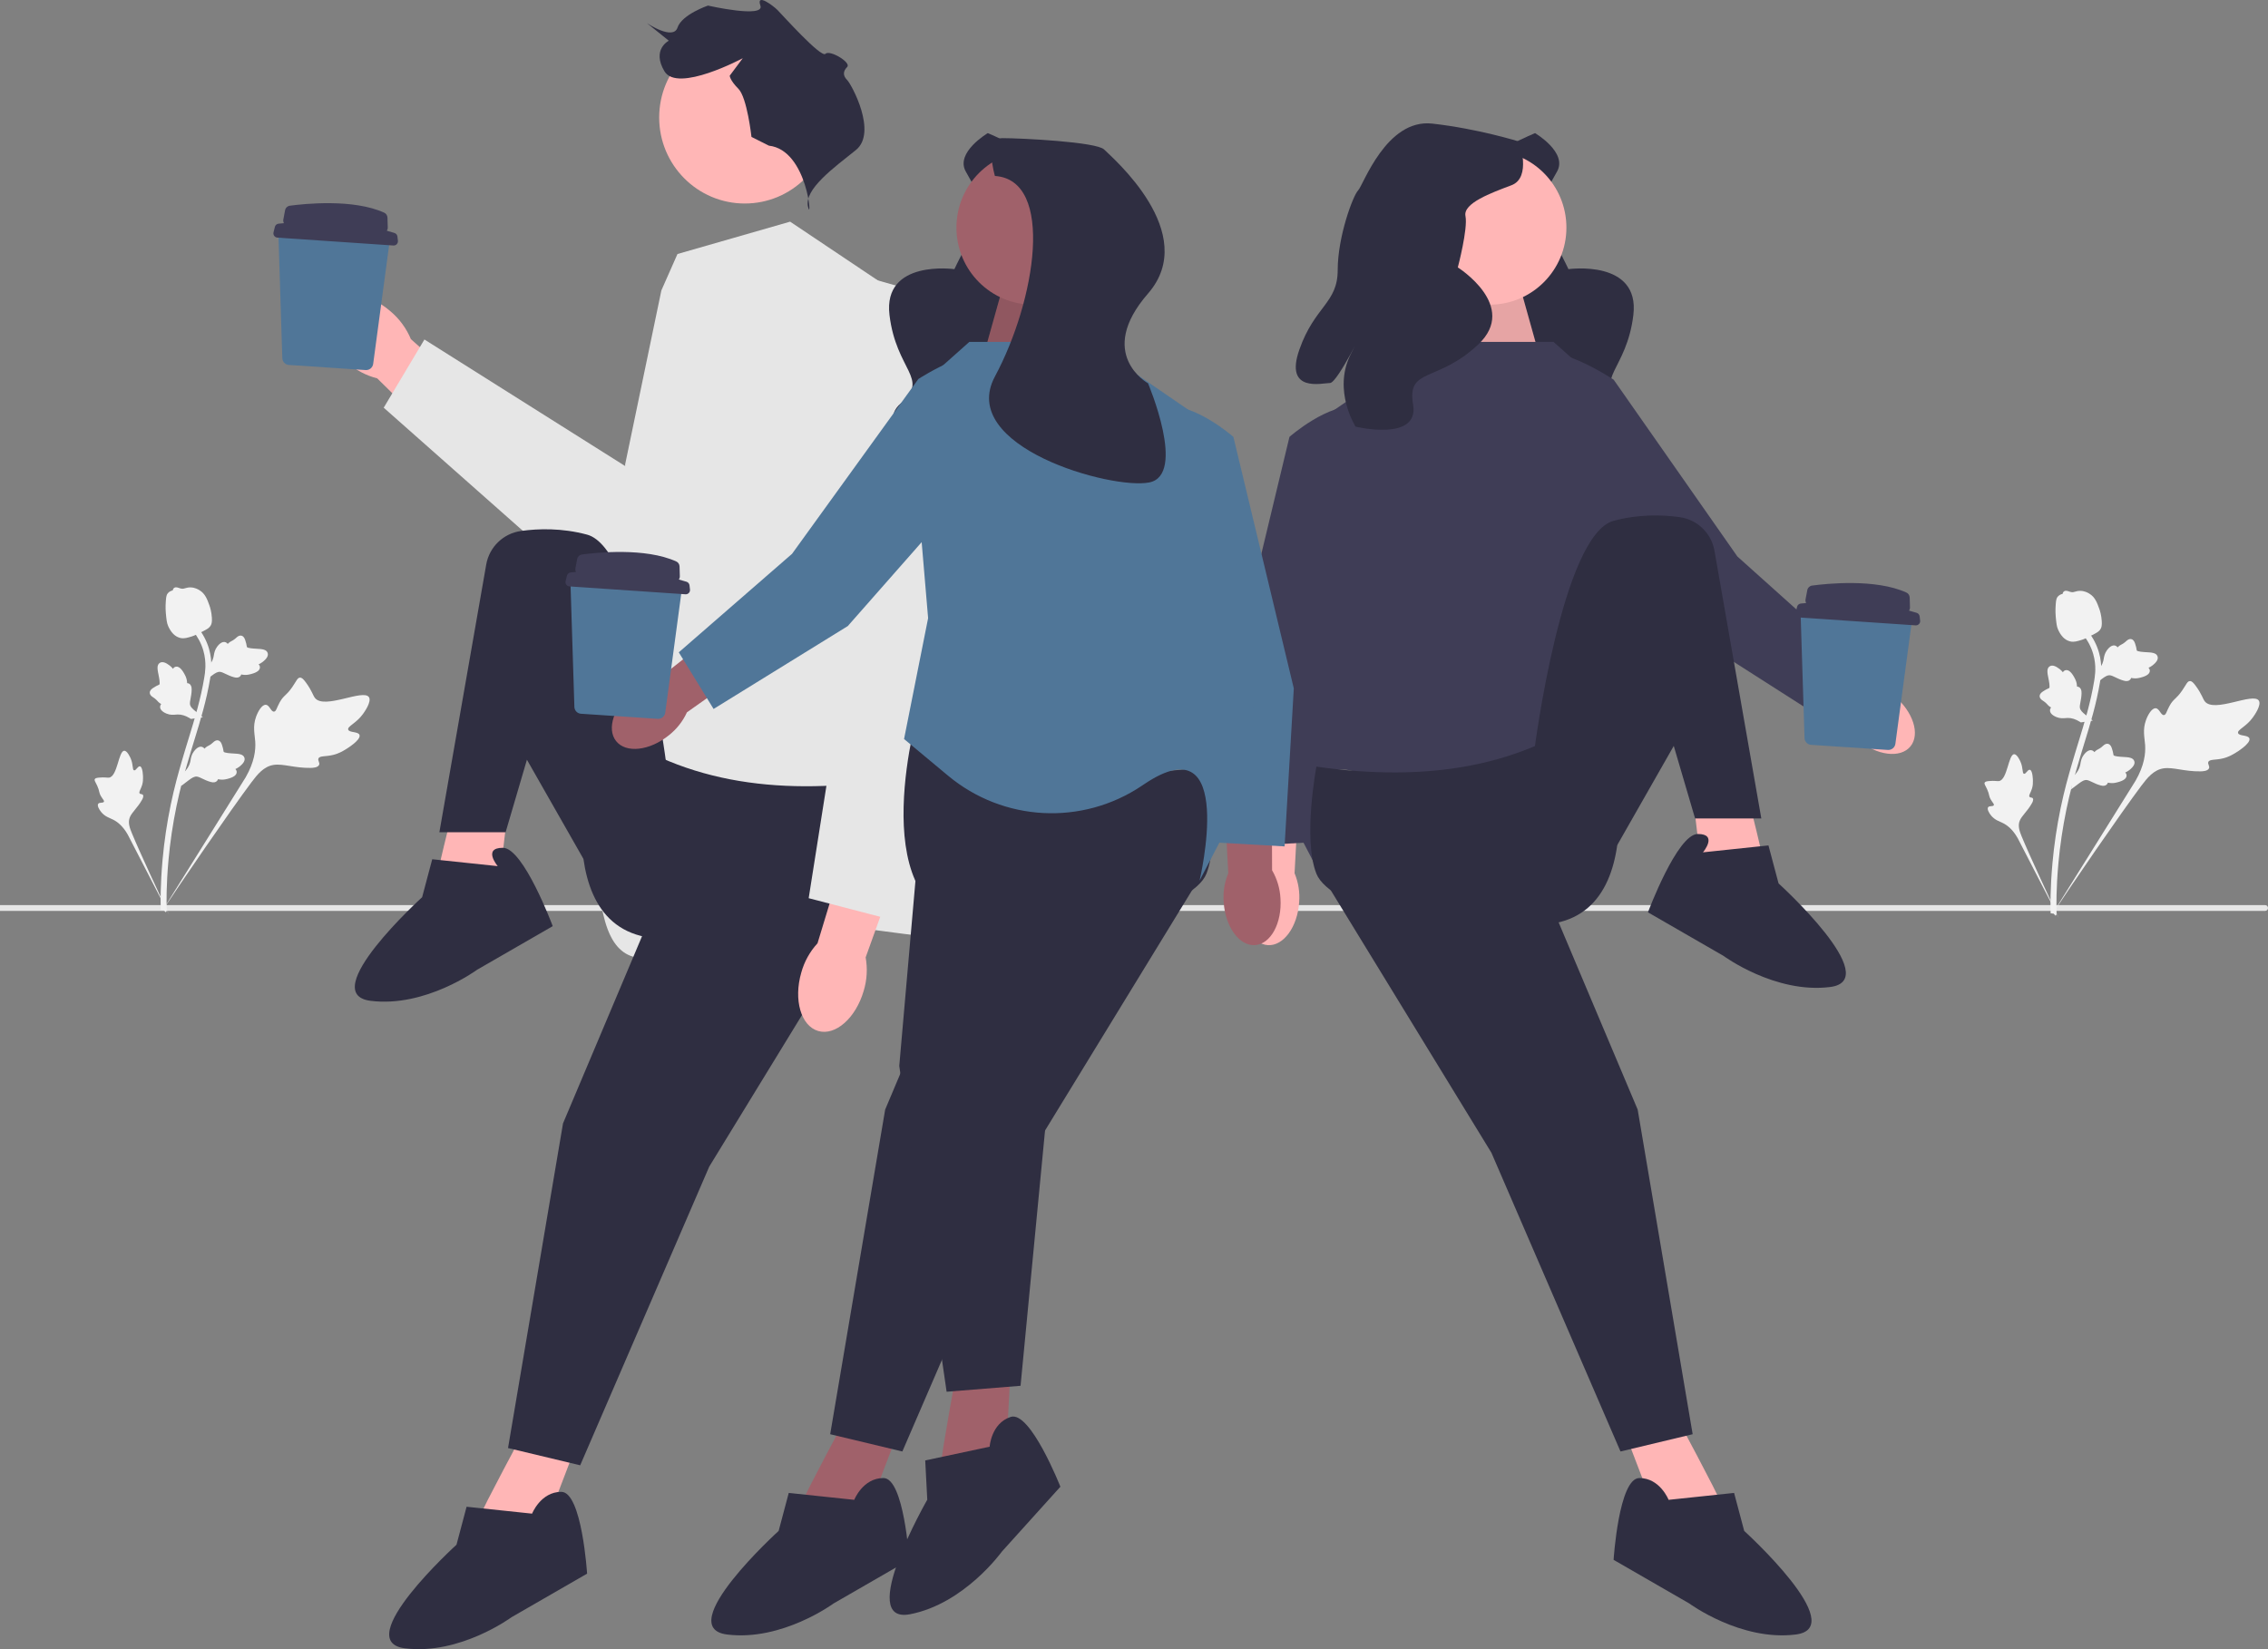 <svg width="660" height="480" viewBox="0 0 660 480" fill="none" xmlns="http://www.w3.org/2000/svg">
<rect x="0" y="0" width="660" height="480" fill="#808080" stroke="none"/>
<g clip-path="url(#clip0_64_1689)">
<path d="M660 264.276C660 264.742 659.624 265.12 659.16 265.12H0V263.431H659.16C659.624 263.431 660 263.809 660 264.276Z" fill="#E6E6E6"/>
<path d="M216.735 59.233C230.493 59.233 241.646 48.023 241.646 34.194C241.646 20.365 230.493 9.155 216.735 9.155C202.978 9.155 191.825 20.365 191.825 34.194C191.825 48.023 202.978 59.233 216.735 59.233Z" fill="#FFB6B6"/>
<path d="M229.935 64.516L197.147 73.933L192.463 84.527L181.924 135.142V215.183C181.924 215.183 169.042 243.433 176.068 268.152C183.579 294.574 210.028 263.388 229.935 266.947C249.843 270.506 281.46 274.038 281.46 274.038L262.724 188.11L258.04 83.35L229.935 64.516Z" fill="#E6E6E6"/>
<path d="M223.748 42.394L218.683 39.848C218.683 39.848 217.417 28.394 214.885 25.849C212.353 23.303 212.353 22.031 212.353 22.031L216.151 16.94C216.151 16.94 197.159 27.121 193.361 20.758C189.562 14.395 194.627 11.849 194.627 11.849L188.296 6.758C188.296 6.758 195.893 11.849 197.159 8.031C198.425 4.213 206.022 1.623 206.022 1.623C206.022 1.623 222.611 5.396 221.28 1.623C219.949 -2.15 225.014 1.668 226.28 2.94C227.546 4.213 238.941 16.94 240.207 15.667C241.474 14.395 247.804 18.213 246.538 19.485C245.272 20.758 245.272 22.031 246.538 23.303C247.804 24.576 255.401 38.575 249.07 43.666C242.74 48.757 233.877 55.12 235.143 60.211C236.409 65.302 235.143 43.666 223.748 42.394Z" fill="#2F2E41"/>
<path d="M100.952 105.436C94.558 99.896 92.22 92.089 95.728 88C99.236 83.91 107.262 85.087 113.657 90.63C116.241 92.809 118.27 95.578 119.571 98.707L146.366 122.524L134.979 134.925L109.773 110.129C106.502 109.295 103.477 107.686 100.952 105.436Z" fill="#FFB6B6"/>
<path d="M192.744 84.932L210.394 83.319L225.873 157.523C228.822 171.662 219.601 185.466 205.465 188.075L192.744 190.422L111.662 118.662L123.508 98.812L183.302 136.515L192.744 84.932Z" fill="#E6E6E6"/>
<path d="M153.339 414.926C153.339 414.926 139.34 441.059 140.34 440.054C141.34 439.048 158.339 445.079 158.339 445.079L168.339 418.946L153.339 414.926Z" fill="#FFB6B6"/>
<path d="M132.677 231.998C132.677 231.998 125.511 260.792 126.234 259.57C126.957 258.348 144.91 259.986 144.91 259.986L148.199 232.182L132.677 231.998Z" fill="#FFB6B6"/>
<path d="M257.333 227.157C225.697 231.624 197.122 227.729 173.838 209.379C173.838 209.379 156.839 266.67 187.837 272.701C218.835 278.732 253.333 268.367 257.333 258.315C261.333 248.264 257.333 227.157 257.333 227.157Z" fill="#2F2E41"/>
<path d="M198.337 245.249L163.839 326.978L147.84 421.459L168.839 426.484L206.399 339.542L257.333 256.305L198.337 245.249Z" fill="#2F2E41"/>
<path d="M193.837 221.943C193.837 221.943 185.838 159.625 170.838 155.605C163.526 153.645 156.689 153.835 151.602 154.544C146.475 155.259 142.388 159.197 141.491 164.322L127.861 242.234H147.135L153.339 221.126L169.838 250.086L193.837 221.943Z" fill="#2F2E41"/>
<path d="M144.84 252.096L125.782 250.086L122.841 261.142C122.841 261.142 91.843 289.286 107.842 291.296C123.841 293.306 138.84 282.25 138.84 282.25L160.849 269.559C160.849 269.559 152.34 246.757 146.34 246.757C140.34 246.757 144.84 252.096 144.84 252.096Z" fill="#2F2E41"/>
<path d="M154.839 440.556L135.781 438.546L132.841 449.602C132.841 449.602 101.843 477.745 117.842 479.756C133.841 481.766 148.84 470.71 148.84 470.71L170.848 458.019C170.848 458.019 169.338 434.211 163.339 434.211C157.339 434.211 154.839 440.556 154.839 440.556Z" fill="#2F2E41"/>
<path d="M251.336 288.397C249.038 296.319 243.109 301.548 238.094 300.077C233.079 298.607 230.877 290.993 233.177 283.069C234.052 279.891 235.672 276.97 237.901 274.55L248.059 241.109L263.569 246.235L251.909 278.658C252.494 281.904 252.298 285.243 251.336 288.397Z" fill="#FFB6B6"/>
<path d="M262.072 83.495L253.984 81.203C246.358 96.455 243.079 113.53 244.509 130.54L248.501 178.002L235.33 261.424L261.145 268.137L281.487 163.446L262.072 83.495Z" fill="#E6E6E6"/>
<path d="M104.621 213.925C104.267 212.836 101.583 213.315 101.325 212.341C101.068 211.37 103.644 210.556 105.619 207.82C105.976 207.326 108.221 204.217 107.36 202.909C105.728 200.43 94.372 206.604 91.647 203.14C91.048 202.379 90.802 201.074 89.02 198.645C88.311 197.679 87.856 197.212 87.313 197.226C86.542 197.245 86.266 198.215 85.054 199.971C83.237 202.606 82.581 202.275 81.383 204.433C80.495 206.035 80.389 207.059 79.748 207.119C78.841 207.205 78.467 205.21 77.358 205.133C76.228 205.054 75.096 207.025 74.535 208.565C73.482 211.454 74.134 213.663 74.278 215.864C74.436 218.257 74.067 221.759 71.481 226.253L47.091 265.314C52.329 257.351 67.198 235.637 73.188 227.672C74.917 225.373 76.776 223.064 79.636 222.63C82.39 222.212 85.741 223.581 90.418 223.502C90.964 223.492 92.484 223.447 92.854 222.637C93.16 221.967 92.401 221.385 92.677 220.756C93.047 219.912 94.714 220.274 96.984 219.713C98.586 219.318 99.674 218.665 100.609 218.103C100.891 217.934 105.093 215.375 104.621 213.925Z" fill="#F2F2F2"/>
<path d="M40.739 223.045C40.105 222.905 39.564 224.368 39.014 224.214C38.466 224.061 38.812 222.555 38.046 220.791C37.908 220.473 37.037 218.468 36.15 218.515C34.469 218.605 34.207 225.989 31.729 226.334C31.185 226.41 30.477 226.155 28.776 226.333C28.1 226.404 27.741 226.493 27.591 226.766C27.378 227.152 27.772 227.567 28.28 228.672C29.042 230.329 28.691 230.557 29.399 231.77C29.925 232.671 30.395 233.019 30.239 233.352C30.019 233.824 28.937 233.434 28.579 233.958C28.215 234.493 28.851 235.62 29.441 236.341C30.548 237.694 31.814 238.01 32.931 238.574C34.144 239.187 35.748 240.379 37.196 242.952L49.231 266.255C46.855 261.373 40.542 247.772 38.382 242.519C37.758 241.002 37.167 239.419 37.78 237.883C38.371 236.403 40.006 235.145 41.317 232.815C41.47 232.543 41.886 231.78 41.597 231.364C41.359 231.02 40.855 231.226 40.628 230.908C40.323 230.482 40.98 229.765 41.362 228.482C41.631 227.578 41.626 226.853 41.621 226.23C41.62 226.042 41.583 223.231 40.739 223.045Z" fill="#F2F2F2"/>
<path d="M52.746 228.731L53.124 225.22L53.356 224.999C54.429 223.98 55.101 222.899 55.353 221.787C55.393 221.611 55.424 221.432 55.456 221.25C55.581 220.528 55.737 219.63 56.428 218.698C56.814 218.179 57.836 217.005 58.891 217.415C59.175 217.523 59.367 217.708 59.501 217.905C59.534 217.87 59.568 217.836 59.605 217.799C60.06 217.355 60.379 217.192 60.686 217.035C60.922 216.914 61.165 216.79 61.577 216.459C61.758 216.313 61.903 216.183 62.025 216.073C62.394 215.741 62.868 215.352 63.516 215.506C64.203 215.695 64.438 216.354 64.594 216.79C64.874 217.567 64.96 218.102 65.016 218.457C65.037 218.587 65.061 218.733 65.079 218.78C65.229 219.161 67.117 219.26 67.827 219.301C69.423 219.388 70.805 219.463 71.137 220.562C71.375 221.348 70.879 222.205 69.618 223.178C69.225 223.481 68.832 223.689 68.49 223.845C68.701 224.045 68.868 224.317 68.879 224.688C68.902 225.564 68.007 226.237 66.22 226.691C65.776 226.805 65.178 226.955 64.397 226.917C64.028 226.899 63.706 226.842 63.431 226.789C63.39 226.947 63.315 227.111 63.179 227.266C62.781 227.724 62.139 227.84 61.267 227.582C60.304 227.312 59.544 226.946 58.873 226.623C58.286 226.343 57.781 226.103 57.357 226.037C56.568 225.926 55.832 226.416 54.952 227.067L52.746 228.731Z" fill="#F2F2F2"/>
<path d="M59.042 208.734L55.568 209.257L55.297 209.087C54.043 208.302 52.833 207.923 51.699 207.96C51.519 207.966 51.339 207.981 51.156 207.997C50.429 208.058 49.526 208.134 48.454 207.699C47.856 207.455 46.467 206.759 46.594 205.63C46.625 205.326 46.755 205.092 46.91 204.913C46.869 204.889 46.828 204.864 46.783 204.838C46.239 204.508 46.002 204.239 45.773 203.981C45.597 203.782 45.415 203.577 44.992 203.26C44.806 203.121 44.644 203.014 44.507 202.923C44.094 202.648 43.6 202.286 43.584 201.617C43.591 200.901 44.165 200.505 44.545 200.242C45.223 199.774 45.716 199.555 46.043 199.409C46.162 199.356 46.297 199.296 46.338 199.267C46.666 199.024 46.282 197.164 46.142 196.463C45.821 194.888 45.543 193.526 46.516 192.924C47.212 192.493 48.163 192.759 49.419 193.738C49.81 194.043 50.11 194.372 50.347 194.665C50.486 194.41 50.706 194.178 51.059 194.074C51.897 193.829 52.772 194.528 53.661 196.151C53.884 196.554 54.18 197.096 54.342 197.866C54.418 198.229 54.445 198.557 54.464 198.837C54.626 198.837 54.802 198.869 54.986 198.961C55.528 199.232 55.803 199.827 55.776 200.74C55.76 201.745 55.6 202.577 55.46 203.312C55.339 203.953 55.236 204.505 55.281 204.934C55.374 205.729 56.032 206.321 56.882 207.011L59.042 208.734Z" fill="#F2F2F2"/>
<path d="M59.51 198.246L59.888 194.736L60.12 194.515C61.194 193.495 61.865 192.415 62.117 191.303C62.157 191.126 62.188 190.947 62.22 190.765C62.346 190.043 62.502 189.146 63.192 188.214C63.578 187.695 64.6 186.521 65.655 186.931C65.939 187.038 66.131 187.224 66.265 187.42C66.298 187.386 66.332 187.352 66.369 187.315C66.825 186.87 67.143 186.707 67.45 186.551C67.686 186.43 67.929 186.306 68.341 185.974C68.522 185.829 68.667 185.698 68.789 185.589C69.159 185.257 69.632 184.868 70.28 185.022C70.967 185.211 71.202 185.869 71.359 186.305C71.638 187.083 71.724 187.618 71.781 187.973C71.801 188.102 71.825 188.248 71.843 188.296C71.993 188.677 73.881 188.775 74.591 188.816C76.187 188.904 77.569 188.979 77.901 190.078C78.139 190.864 77.643 191.721 76.382 192.694C75.989 192.996 75.597 193.205 75.254 193.361C75.465 193.561 75.632 193.833 75.643 194.203C75.666 195.08 74.771 195.753 72.984 196.206C72.54 196.32 71.942 196.471 71.161 196.433C70.793 196.415 70.47 196.358 70.195 196.305C70.154 196.463 70.079 196.626 69.943 196.782C69.546 197.239 68.903 197.356 68.031 197.098C67.069 196.828 66.308 196.461 65.637 196.139C65.05 195.858 64.545 195.618 64.121 195.553C63.332 195.442 62.596 195.931 61.716 196.583L59.51 198.246Z" fill="#F2F2F2"/>
<path d="M48.244 265.514L47.63 264.904L46.776 264.813C46.78 264.733 46.774 264.544 46.768 264.249C46.735 262.634 46.633 257.719 47.314 250.166C47.79 244.894 48.584 239.543 49.676 234.258C50.769 228.965 51.904 225.026 52.815 221.861C53.503 219.473 54.197 217.209 54.875 215.003C56.684 209.109 58.392 203.543 59.449 197.193C59.686 195.775 60.177 192.825 59.171 189.342C58.587 187.322 57.588 185.421 56.199 183.693L57.543 182.602C59.075 184.511 60.181 186.617 60.829 188.86C61.945 192.721 61.41 195.936 61.152 197.481C60.076 203.943 58.351 209.563 56.525 215.513C55.85 217.711 55.158 219.966 54.474 222.343C53.57 225.48 52.446 229.384 51.367 234.609C50.287 239.831 49.503 245.117 49.033 250.322C48.361 257.78 48.462 262.622 48.495 264.212C48.512 265.062 48.516 265.24 48.244 265.514Z" fill="#F2F2F2"/>
<path d="M52.511 185.691C52.442 185.676 52.373 185.658 52.303 185.637C50.886 185.238 49.748 184.077 48.922 182.187C48.536 181.298 48.445 180.363 48.263 178.497C48.234 178.209 48.108 176.754 48.263 174.825C48.364 173.565 48.499 173.059 48.84 172.661C49.219 172.218 49.73 171.965 50.269 171.837C50.284 171.67 50.338 171.507 50.446 171.353C50.889 170.711 51.632 170.975 52.035 171.112C52.239 171.185 52.492 171.278 52.776 171.326C53.224 171.404 53.491 171.325 53.895 171.207C54.282 171.095 54.763 170.954 55.428 170.966C56.74 170.984 57.712 171.577 58.032 171.772C59.719 172.791 60.301 174.416 60.975 176.298C61.109 176.676 61.554 178.039 61.657 179.795C61.732 181.062 61.567 181.58 61.378 181.951C60.991 182.713 60.399 183.067 58.929 183.81C57.393 184.589 56.622 184.979 55.991 185.179C54.521 185.643 53.597 185.934 52.511 185.691Z" fill="#F2F2F2"/>
<path d="M446.706 38.741C446.706 38.741 456.242 44.362 453.115 49.922C449.987 55.481 445.627 63.053 448.585 65.438C451.543 67.823 456.426 78.338 456.426 78.338C456.426 78.338 477.271 75.411 475.314 91.687C473.357 107.962 463.565 110.181 471.958 117.341C480.351 124.501 463.235 133.064 463.235 133.064C463.235 133.064 451.418 129.363 448.723 117.981C446.027 106.599 451.126 126.684 449.416 128.124C447.706 129.564 441.065 139.057 436.367 126.436C431.668 113.815 436.321 108.922 430.113 101.473C423.904 94.024 419.683 81.976 419.868 79.87C420.053 77.764 412.766 58.546 423.982 51.051C435.198 43.556 446.706 38.741 446.706 38.741Z" fill="#2F2E41"/>
<path d="M540.637 215.33C546.173 219.936 553.026 220.798 555.941 217.255C558.857 213.713 556.732 207.109 551.192 202.502C549.005 200.631 546.403 199.314 543.606 198.661L519.901 179.443L511.167 190.817L535.462 208.555C536.624 211.196 538.398 213.519 540.637 215.33Z" fill="#FFB6B6"/>
<path d="M469.594 110.521C469.594 110.521 450.991 98.016 444.9 104.147C438.808 110.279 440.263 125.595 440.263 125.595L489.046 182.742L527.728 207.457L538.1 191.131L505.579 161.962L469.594 110.521Z" fill="#3F3D56"/>
<path d="M442.326 83.433L449.075 107.548H412.03L424.229 77.835L442.326 83.433Z" fill="#FFB6B6"/>
<path opacity="0.1" d="M442.326 83.433L449.075 107.548H412.03L424.229 77.835L442.326 83.433Z" fill="black"/>
<path d="M361.538 261.481C361.06 268.689 364.373 274.78 368.936 275.085C373.5 275.39 377.586 269.795 378.063 262.584C378.293 259.706 377.834 256.815 376.725 254.152L378.367 223.585L364.081 223.116L363.978 253.299C362.527 255.791 361.69 258.597 361.538 261.481Z" fill="#FFB6B6"/>
<path d="M404.557 142.256C404.557 142.256 403.767 119.775 395.256 118.395C386.745 117.015 375.238 127.159 375.238 127.159L357.658 200.358L360.34 246.352L379.581 245.259L384.096 201.683L404.557 142.256Z" fill="#3F3D56"/>
<path d="M487.073 410.905C487.073 410.905 501.072 437.038 500.072 436.033C499.072 435.028 482.073 441.059 482.073 441.059L472.074 414.926L487.073 410.905Z" fill="#FFB6B6"/>
<path d="M507.736 227.978C507.736 227.978 514.902 256.771 514.179 255.55C513.456 254.328 495.503 255.965 495.503 255.965L492.213 228.162L507.736 227.978Z" fill="#FFB6B6"/>
<path d="M452.075 99.507H417.125L379.08 125.64L368.08 217.106L374.08 235.198L385.079 256.305C385.079 256.305 374.08 210.07 401.078 228.162C428.077 246.254 430.077 249.269 430.077 249.269L466.074 231.177L479.574 156.296L469.574 115.086L452.075 99.507Z" fill="#3F3D56"/>
<path d="M383.079 223.136C414.716 227.604 443.291 223.709 466.574 205.358C466.574 205.358 483.573 262.65 452.575 268.681C421.577 274.711 387.079 264.346 383.079 254.295C379.08 244.244 383.079 223.136 383.079 223.136Z" fill="#2F2E41"/>
<path d="M442.076 241.229L476.574 322.957L492.573 417.438L471.574 422.464L434.013 335.521L383.079 252.285L442.076 241.229Z" fill="#2F2E41"/>
<path d="M446.576 217.922C446.576 217.922 454.575 155.605 469.574 151.584C476.886 149.624 483.723 149.814 488.81 150.524C493.938 151.239 498.025 155.177 498.922 160.301L512.552 238.213H493.278L487.073 217.106L470.574 246.066L446.576 217.922Z" fill="#2F2E41"/>
<path d="M495.573 248.076L514.631 246.066L517.571 257.122C517.571 257.122 548.569 285.265 532.57 287.275C516.571 289.286 501.572 278.229 501.572 278.229L479.564 265.539C479.564 265.539 488.073 242.736 494.073 242.736C500.072 242.736 495.573 248.076 495.573 248.076Z" fill="#2F2E41"/>
<path d="M485.573 436.536L504.631 434.525L507.572 445.582C507.572 445.582 538.57 473.725 522.571 475.735C506.572 477.745 491.573 466.689 491.573 466.689L469.564 453.999C469.564 453.999 471.074 430.191 477.074 430.191C483.073 430.191 485.573 436.536 485.573 436.536Z" fill="#2F2E41"/>
<path d="M433.525 88.673C445.846 88.673 455.834 78.633 455.834 66.248C455.834 53.863 445.846 43.824 433.525 43.824C421.204 43.824 411.215 53.863 411.215 66.248C411.215 78.633 421.204 88.673 433.525 88.673Z" fill="#FFB6B6"/>
<path d="M442.076 41.207C442.076 41.207 445.795 51.672 439.846 53.915C433.896 56.157 425.716 59.147 426.46 62.885C427.204 66.622 424.229 77.834 424.229 77.834C424.229 77.834 442.076 89.047 430.178 100.259C418.28 111.472 409.356 106.851 411.215 117.758C413.074 128.664 394.483 124.179 394.483 124.179C394.483 124.179 387.791 113.714 392.996 103.249C398.202 92.784 389.278 111.472 387.047 111.472C384.816 111.472 373.661 114.462 378.123 101.754C382.585 89.047 389.278 88.299 389.278 78.582C389.278 68.865 393.74 56.905 395.227 55.41C396.714 53.915 403.407 34.48 416.793 35.975C430.178 37.47 442.076 41.207 442.076 41.207Z" fill="#2F2E41"/>
<path d="M247.088 410.905C247.088 410.905 233.089 437.038 234.088 436.033C235.088 435.028 252.087 441.059 252.087 441.059L262.087 414.926L247.088 410.905Z" fill="#A0616A"/>
<path d="M351.081 223.136C319.445 227.604 290.87 223.709 267.586 205.358C267.586 205.358 250.587 262.65 281.586 268.681C312.584 274.711 347.082 264.346 351.081 254.295C355.081 244.244 351.081 223.136 351.081 223.136Z" fill="#2F2E41"/>
<path d="M292.085 241.229L257.587 322.957L241.588 417.438L262.587 422.464L300.147 335.521L351.081 252.285L292.085 241.229Z" fill="#2F2E41"/>
<path d="M248.588 436.536L229.53 434.525L226.589 445.582C226.589 445.582 195.591 473.725 211.59 475.735C227.589 477.745 242.588 466.689 242.588 466.689L264.596 453.999C264.596 453.999 263.087 430.191 257.087 430.191C251.087 430.191 248.588 436.536 248.588 436.536Z" fill="#2F2E41"/>
<path d="M278.697 397.156C278.697 397.156 273.402 426.355 274.044 425.089C274.687 423.823 292.708 424.288 292.708 424.288L294.199 396.329L278.697 397.156Z" fill="#A0616A"/>
<path d="M269.424 221.802L261.692 310.242L275.471 405.076L296.988 403.344L306.033 308.995L328.936 214.024L269.424 221.802Z" fill="#2F2E41"/>
<path d="M287.991 421.071L269.245 425.069L269.841 436.498C269.841 436.498 248.993 472.881 264.828 469.832C280.664 466.782 291.538 451.614 291.538 451.614L308.578 432.718C308.578 432.718 299.835 410.539 294.128 412.4C288.421 414.26 287.991 421.071 287.991 421.071Z" fill="#2F2E41"/>
<path d="M287.455 38.741C287.455 38.741 277.919 44.362 281.046 49.922C284.174 55.481 288.534 63.053 285.576 65.438C282.618 67.823 277.735 78.338 277.735 78.338C277.735 78.338 256.89 75.411 258.847 91.687C260.804 107.962 270.596 110.181 262.203 117.341C253.81 124.501 270.926 133.064 270.926 133.064C270.926 133.064 282.742 129.363 285.438 117.981C288.134 106.599 283.035 126.684 284.745 128.124C286.455 129.564 293.095 139.057 297.794 126.436C302.493 113.815 297.84 108.922 304.048 101.473C310.257 94.024 314.478 81.976 314.293 79.87C314.108 77.764 321.394 58.546 310.179 51.051C298.963 43.556 287.455 38.741 287.455 38.741Z" fill="#2F2E41"/>
<path d="M291.835 83.433L285.085 107.548H322.13L309.932 77.835L291.835 83.433Z" fill="#A0616A"/>
<path opacity="0.1" d="M291.835 83.433L285.085 107.548H322.13L309.932 77.835L291.835 83.433Z" fill="black"/>
<path d="M372.623 261.481C373.101 268.689 369.789 274.78 365.225 275.085C360.661 275.39 356.575 269.795 356.098 262.584C355.868 259.706 356.327 256.815 357.436 254.152L355.794 223.585L370.08 223.116L370.183 253.299C371.634 255.791 372.471 258.597 372.623 261.481Z" fill="#A0616A"/>
<path d="M329.604 142.256C329.604 142.256 330.394 119.775 338.905 118.395C347.416 117.015 358.923 127.159 358.923 127.159L376.503 200.358L373.821 246.352L354.58 245.259L350.064 201.683L329.604 142.256Z" fill="#507698"/>
<path d="M282.086 99.507H317.036L355.081 125.64L366.08 217.106L360.081 235.198L349.082 256.305C349.082 256.305 360.081 210.07 333.082 228.162C332.812 228.343 332.545 228.522 332.28 228.7C314.901 240.368 291.969 239.17 275.881 225.76L263.087 215.095L270.086 179.916L264.587 115.086L282.086 99.507Z" fill="#507698"/>
<path d="M194.63 214.019C189.024 218.54 182.16 219.297 179.298 215.711C176.436 212.125 178.661 205.554 184.27 201.032C186.485 199.195 189.106 197.918 191.914 197.308L215.906 178.454L224.467 189.96L199.907 207.324C198.705 209.948 196.895 212.243 194.63 214.019Z" fill="#A0616A"/>
<path d="M267.25 110.308C267.25 110.308 286.039 98.088 292.037 104.313C298.035 110.537 296.349 125.828 296.349 125.828L246.708 182.223L207.656 206.345L197.532 189.863L230.49 161.193L267.25 110.308Z" fill="#507698"/>
<path d="M300.636 88.673C312.957 88.673 322.946 78.633 322.946 66.248C322.946 53.863 312.957 43.824 300.636 43.824C288.315 43.824 278.327 53.863 278.327 66.248C278.327 78.633 288.315 88.673 300.636 88.673Z" fill="#A0616A"/>
<path d="M289.53 51.217C289.53 51.217 286.244 40.205 291.721 40.205C297.199 40.205 319.11 41.306 321.301 43.508C323.493 45.711 349.42 67.815 334.082 85.435C318.745 103.055 334.082 111.568 334.082 111.568C334.082 111.568 345.404 138.215 334.448 140.417C323.493 142.62 278.554 130.026 289.53 109.582C301.442 87.397 306.984 52.381 289.53 51.217Z" fill="#2F2E41"/>
<path d="M654.588 214.93C654.234 213.841 651.549 214.32 651.292 213.346C651.035 212.375 653.611 211.561 655.586 208.825C655.942 208.332 658.187 205.222 657.326 203.914C655.694 201.436 644.339 207.609 641.613 204.145C641.015 203.385 640.769 202.079 638.987 199.65C638.278 198.684 637.823 198.217 637.28 198.231C636.509 198.25 636.233 199.22 635.021 200.977C633.203 203.611 632.547 203.28 631.35 205.438C630.461 207.04 630.356 208.064 629.715 208.124C628.808 208.21 628.433 206.215 627.325 206.138C626.194 206.059 625.062 208.03 624.501 209.57C623.449 212.46 624.1 214.668 624.245 216.87C624.402 219.262 624.033 222.764 621.447 227.258L597.057 266.319C602.295 258.356 617.164 236.642 623.155 228.677C624.884 226.378 626.742 224.069 629.603 223.635C632.357 223.217 635.708 224.586 640.385 224.507C640.931 224.497 642.451 224.452 642.821 223.642C643.126 222.973 642.367 222.39 642.644 221.761C643.014 220.917 644.68 221.279 646.951 220.718C648.552 220.323 649.64 219.67 650.576 219.108C650.858 218.939 655.059 216.38 654.588 214.93Z" fill="#F2F2F2"/>
<path d="M590.705 224.05C590.071 223.91 589.531 225.373 588.981 225.219C588.433 225.066 588.778 223.56 588.012 221.796C587.874 221.478 587.004 219.473 586.117 219.521C584.436 219.611 584.174 226.994 581.696 227.339C581.152 227.415 580.443 227.16 578.743 227.338C578.067 227.409 577.708 227.499 577.558 227.771C577.345 228.157 577.739 228.573 578.246 229.677C579.008 231.334 578.658 231.562 579.366 232.776C579.892 233.676 580.361 234.024 580.206 234.357C579.986 234.829 578.904 234.439 578.546 234.963C578.181 235.498 578.817 236.625 579.407 237.346C580.514 238.7 581.781 239.015 582.898 239.579C584.111 240.192 585.714 241.384 587.163 243.957L599.198 267.26C596.821 262.378 590.509 248.778 588.348 243.524C587.725 242.007 587.134 240.424 587.747 238.888C588.337 237.409 589.973 236.151 591.283 233.82C591.436 233.548 591.853 232.785 591.564 232.369C591.325 232.025 590.822 232.231 590.595 231.914C590.289 231.487 590.947 230.77 591.328 229.488C591.597 228.584 591.592 227.858 591.588 227.235C591.586 227.047 591.55 224.236 590.705 224.05Z" fill="#F2F2F2"/>
<path d="M602.712 229.736L603.091 226.225L603.323 226.005C604.396 224.985 605.068 223.904 605.32 222.792C605.36 222.616 605.391 222.437 605.422 222.255C605.548 221.533 605.704 220.636 606.394 219.703C606.781 219.184 607.803 218.011 608.857 218.42C609.142 218.528 609.334 218.713 609.467 218.91C609.501 218.876 609.535 218.842 609.572 218.805C610.027 218.36 610.346 218.197 610.652 218.04C610.888 217.919 611.132 217.795 611.544 217.464C611.724 217.318 611.869 217.188 611.991 217.078C612.361 216.746 612.834 216.357 613.482 216.511C614.169 216.7 614.405 217.359 614.561 217.795C614.84 218.573 614.926 219.107 614.983 219.462C615.003 219.592 615.027 219.738 615.045 219.785C615.196 220.166 617.083 220.265 617.793 220.306C619.39 220.393 620.771 220.468 621.103 221.567C621.342 222.353 620.845 223.211 619.584 224.183C619.192 224.486 618.799 224.695 618.457 224.851C618.667 225.051 618.835 225.322 618.845 225.693C618.868 226.57 617.974 227.242 616.186 227.696C615.742 227.81 615.145 227.961 614.363 227.922C613.995 227.904 613.672 227.848 613.398 227.795C613.357 227.952 613.281 228.116 613.146 228.271C612.748 228.729 612.106 228.845 611.234 228.587C610.271 228.318 609.51 227.951 608.839 227.629C608.253 227.348 607.747 227.108 607.323 227.042C606.534 226.931 605.799 227.421 604.918 228.072L602.712 229.736Z" fill="#F2F2F2"/>
<path d="M609.009 209.739L605.535 210.262L605.263 210.092C604.01 209.307 602.8 208.928 601.666 208.965C601.485 208.971 601.305 208.987 601.122 209.002C600.396 209.063 599.492 209.139 598.42 208.704C597.823 208.46 596.434 207.764 596.561 206.635C596.592 206.331 596.722 206.097 596.877 205.918C596.836 205.894 596.794 205.869 596.749 205.843C596.206 205.513 595.968 205.244 595.739 204.986C595.563 204.787 595.382 204.582 594.959 204.265C594.773 204.126 594.61 204.019 594.474 203.928C594.06 203.653 593.566 203.291 593.55 202.622C593.558 201.906 594.132 201.51 594.512 201.248C595.19 200.779 595.683 200.56 596.01 200.414C596.129 200.362 596.264 200.301 596.305 200.272C596.633 200.029 596.249 198.169 596.109 197.468C595.787 195.894 595.509 194.531 596.483 193.929C597.179 193.498 598.13 193.764 599.386 194.743C599.776 195.048 600.077 195.377 600.314 195.67C600.453 195.415 600.672 195.183 601.026 195.079C601.864 194.834 602.738 195.533 603.628 197.156C603.85 197.559 604.147 198.101 604.309 198.871C604.384 199.234 604.412 199.562 604.43 199.842C604.592 199.842 604.769 199.874 604.953 199.966C605.494 200.237 605.769 200.832 605.742 201.745C605.727 202.75 605.567 203.582 605.427 204.317C605.306 204.958 605.203 205.51 605.247 205.939C605.341 206.735 605.998 207.326 606.849 208.016L609.009 209.739Z" fill="#F2F2F2"/>
<path d="M609.477 199.252L609.855 195.741L610.087 195.52C611.16 194.501 611.832 193.42 612.084 192.308C612.124 192.131 612.155 191.953 612.187 191.77C612.312 191.049 612.468 190.151 613.159 189.219C613.545 188.7 614.567 187.526 615.621 187.936C615.906 188.043 616.098 188.229 616.231 188.425C616.265 188.391 616.299 188.357 616.336 188.32C616.791 187.876 617.11 187.713 617.417 187.556C617.652 187.435 617.896 187.311 618.308 186.979C618.489 186.834 618.633 186.703 618.755 186.594C619.125 186.262 619.598 185.873 620.246 186.027C620.933 186.216 621.169 186.874 621.325 187.31C621.604 188.088 621.69 188.623 621.747 188.978C621.768 189.108 621.791 189.254 621.809 189.301C621.96 189.682 623.847 189.78 624.558 189.822C626.154 189.909 627.535 189.984 627.868 191.083C628.106 191.869 627.609 192.726 626.348 193.699C625.956 194.002 625.563 194.21 625.221 194.366C625.431 194.566 625.599 194.838 625.609 195.209C625.632 196.085 624.738 196.758 622.951 197.212C622.506 197.326 621.909 197.476 621.127 197.438C620.759 197.42 620.437 197.363 620.162 197.31C620.121 197.468 620.046 197.631 619.91 197.787C619.512 198.245 618.87 198.361 617.998 198.103C617.035 197.833 616.275 197.467 615.603 197.144C615.017 196.864 614.512 196.623 614.087 196.558C613.299 196.447 612.563 196.937 611.683 197.588L609.477 199.252Z" fill="#F2F2F2"/>
<path d="M598.21 266.519L597.596 265.909L596.742 265.818C596.746 265.738 596.741 265.549 596.735 265.254C596.702 263.639 596.6 258.724 597.281 251.171C597.756 245.899 598.551 240.548 599.642 235.263C600.736 229.97 601.87 226.031 602.782 222.866C603.47 220.478 604.164 218.214 604.842 216.008C606.65 210.115 608.358 204.548 609.416 198.198C609.653 196.78 610.144 193.83 609.138 190.347C608.554 188.327 607.554 186.426 606.165 184.698L607.51 183.607C609.042 185.516 610.148 187.622 610.796 189.865C611.912 193.726 611.376 196.941 611.119 198.486C610.042 204.948 608.318 210.568 606.491 216.518C605.817 218.716 605.125 220.971 604.44 223.349C603.537 226.485 602.412 230.389 601.333 235.614C600.254 240.836 599.469 246.122 598.999 251.327C598.327 258.785 598.428 263.627 598.461 265.218C598.478 266.067 598.482 266.245 598.21 266.519Z" fill="#F2F2F2"/>
<path d="M602.478 186.696C602.409 186.681 602.339 186.663 602.27 186.642C600.852 186.243 599.715 185.082 598.889 183.192C598.502 182.303 598.411 181.368 598.229 179.502C598.201 179.214 598.074 177.759 598.23 175.83C598.33 174.57 598.465 174.064 598.807 173.666C599.185 173.223 599.696 172.97 600.236 172.842C600.25 172.676 600.304 172.512 600.412 172.358C600.856 171.716 601.599 171.98 602.002 172.117C602.205 172.19 602.458 172.283 602.743 172.332C603.19 172.409 603.458 172.33 603.862 172.213C604.249 172.1 604.73 171.959 605.395 171.971C606.707 171.989 607.678 172.582 607.999 172.777C609.686 173.796 610.268 175.421 610.942 177.303C611.076 177.681 611.521 179.044 611.624 180.8C611.699 182.067 611.534 182.585 611.344 182.956C610.957 183.718 610.365 184.072 608.895 184.815C607.36 185.594 606.589 185.984 605.957 186.184C604.487 186.648 603.564 186.94 602.478 186.696Z" fill="#F2F2F2"/>
<path d="M167.15 205.74L166.021 169.965C166.003 169.384 166.23 168.819 166.644 168.414C167.059 168.009 167.628 167.796 168.205 167.831L196.448 169.534C197.018 169.568 197.554 169.842 197.917 170.286C198.28 170.729 198.444 171.31 198.367 171.879L193.59 207.437C193.445 208.513 192.488 209.299 191.411 209.227L169.074 207.742C168.847 207.727 168.632 207.676 168.432 207.595C167.694 207.295 167.176 206.583 167.15 205.74Z" fill="#507698"/>
<path d="M166.056 166.618C166.451 166.577 166.981 166.525 167.616 166.472C167.446 166.154 167.377 165.778 167.449 165.392L167.954 162.712C168.085 162.017 168.642 161.483 169.34 161.39C173.499 160.831 187.802 159.314 196.808 163.421C197.372 163.678 197.734 164.243 197.752 164.864L197.834 167.723C197.845 168.077 197.742 168.404 197.563 168.676C198.312 168.878 199.058 169.092 199.799 169.326C200.263 169.472 200.595 169.883 200.65 170.369L200.79 171.587C200.879 172.359 200.249 173.024 199.477 172.971L165.713 170.679C164.944 170.627 164.409 169.89 164.594 169.138L164.983 167.558C165.108 167.048 165.537 166.673 166.056 166.618Z" fill="#3F3D56"/>
<path d="M82.155 104.223L81.026 68.448C81.008 67.868 81.235 67.302 81.65 66.897C82.064 66.492 82.633 66.279 83.21 66.314L111.453 68.017C112.023 68.051 112.559 68.325 112.922 68.769C113.285 69.213 113.449 69.793 113.373 70.362L108.595 105.92C108.45 106.996 107.493 107.782 106.416 107.71L84.079 106.225C83.853 106.21 83.637 106.16 83.437 106.078C82.699 105.778 82.181 105.066 82.155 104.223Z" fill="#507698"/>
<path d="M81.061 65.102C81.457 65.06 81.986 65.008 82.621 64.955C82.451 64.637 82.382 64.261 82.454 63.875L82.959 61.195C83.09 60.499 83.647 59.966 84.345 59.873C88.504 59.314 102.807 57.797 111.813 61.904C112.377 62.161 112.739 62.726 112.757 63.347L112.84 66.206C112.85 66.56 112.748 66.887 112.568 67.159C113.317 67.361 114.063 67.575 114.804 67.809C115.268 67.955 115.6 68.366 115.656 68.852L115.795 70.07C115.884 70.842 115.254 71.507 114.482 71.454L80.718 69.162C79.949 69.11 79.414 68.373 79.599 67.621L79.988 66.041C80.113 65.531 80.542 65.156 81.061 65.102Z" fill="#3F3D56"/>
<path d="M525.128 214.786L524 179.011C523.981 178.431 524.208 177.865 524.623 177.46C525.037 177.055 525.606 176.842 526.184 176.877L554.426 178.58C554.997 178.614 555.532 178.888 555.895 179.332C556.258 179.776 556.422 180.356 556.346 180.925L551.568 216.483C551.423 217.559 550.466 218.345 549.389 218.273L527.052 216.788C526.826 216.773 526.61 216.723 526.41 216.641C525.672 216.341 525.154 215.629 525.128 214.786Z" fill="#507698"/>
<path d="M524.035 175.665C524.43 175.623 524.959 175.571 525.594 175.518C525.425 175.2 525.355 174.824 525.428 174.438L525.932 171.758C526.063 171.063 526.62 170.529 527.318 170.436C531.477 169.877 545.78 168.36 554.786 172.467C555.35 172.724 555.712 173.289 555.73 173.91L555.813 176.769C555.823 177.123 555.721 177.45 555.542 177.722C556.29 177.924 557.037 178.138 557.777 178.372C558.241 178.518 558.573 178.929 558.629 179.415L558.769 180.633C558.857 181.405 558.227 182.07 557.455 182.017L523.691 179.725C522.922 179.673 522.387 178.936 522.572 178.185L522.961 176.604C523.087 176.094 523.516 175.72 524.035 175.665Z" fill="#3F3D56"/>
</g>
<defs>
<clipPath id="clip0_64_1689">
<rect width="660" height="480" fill="white"/>
</clipPath>
</defs>
</svg>
